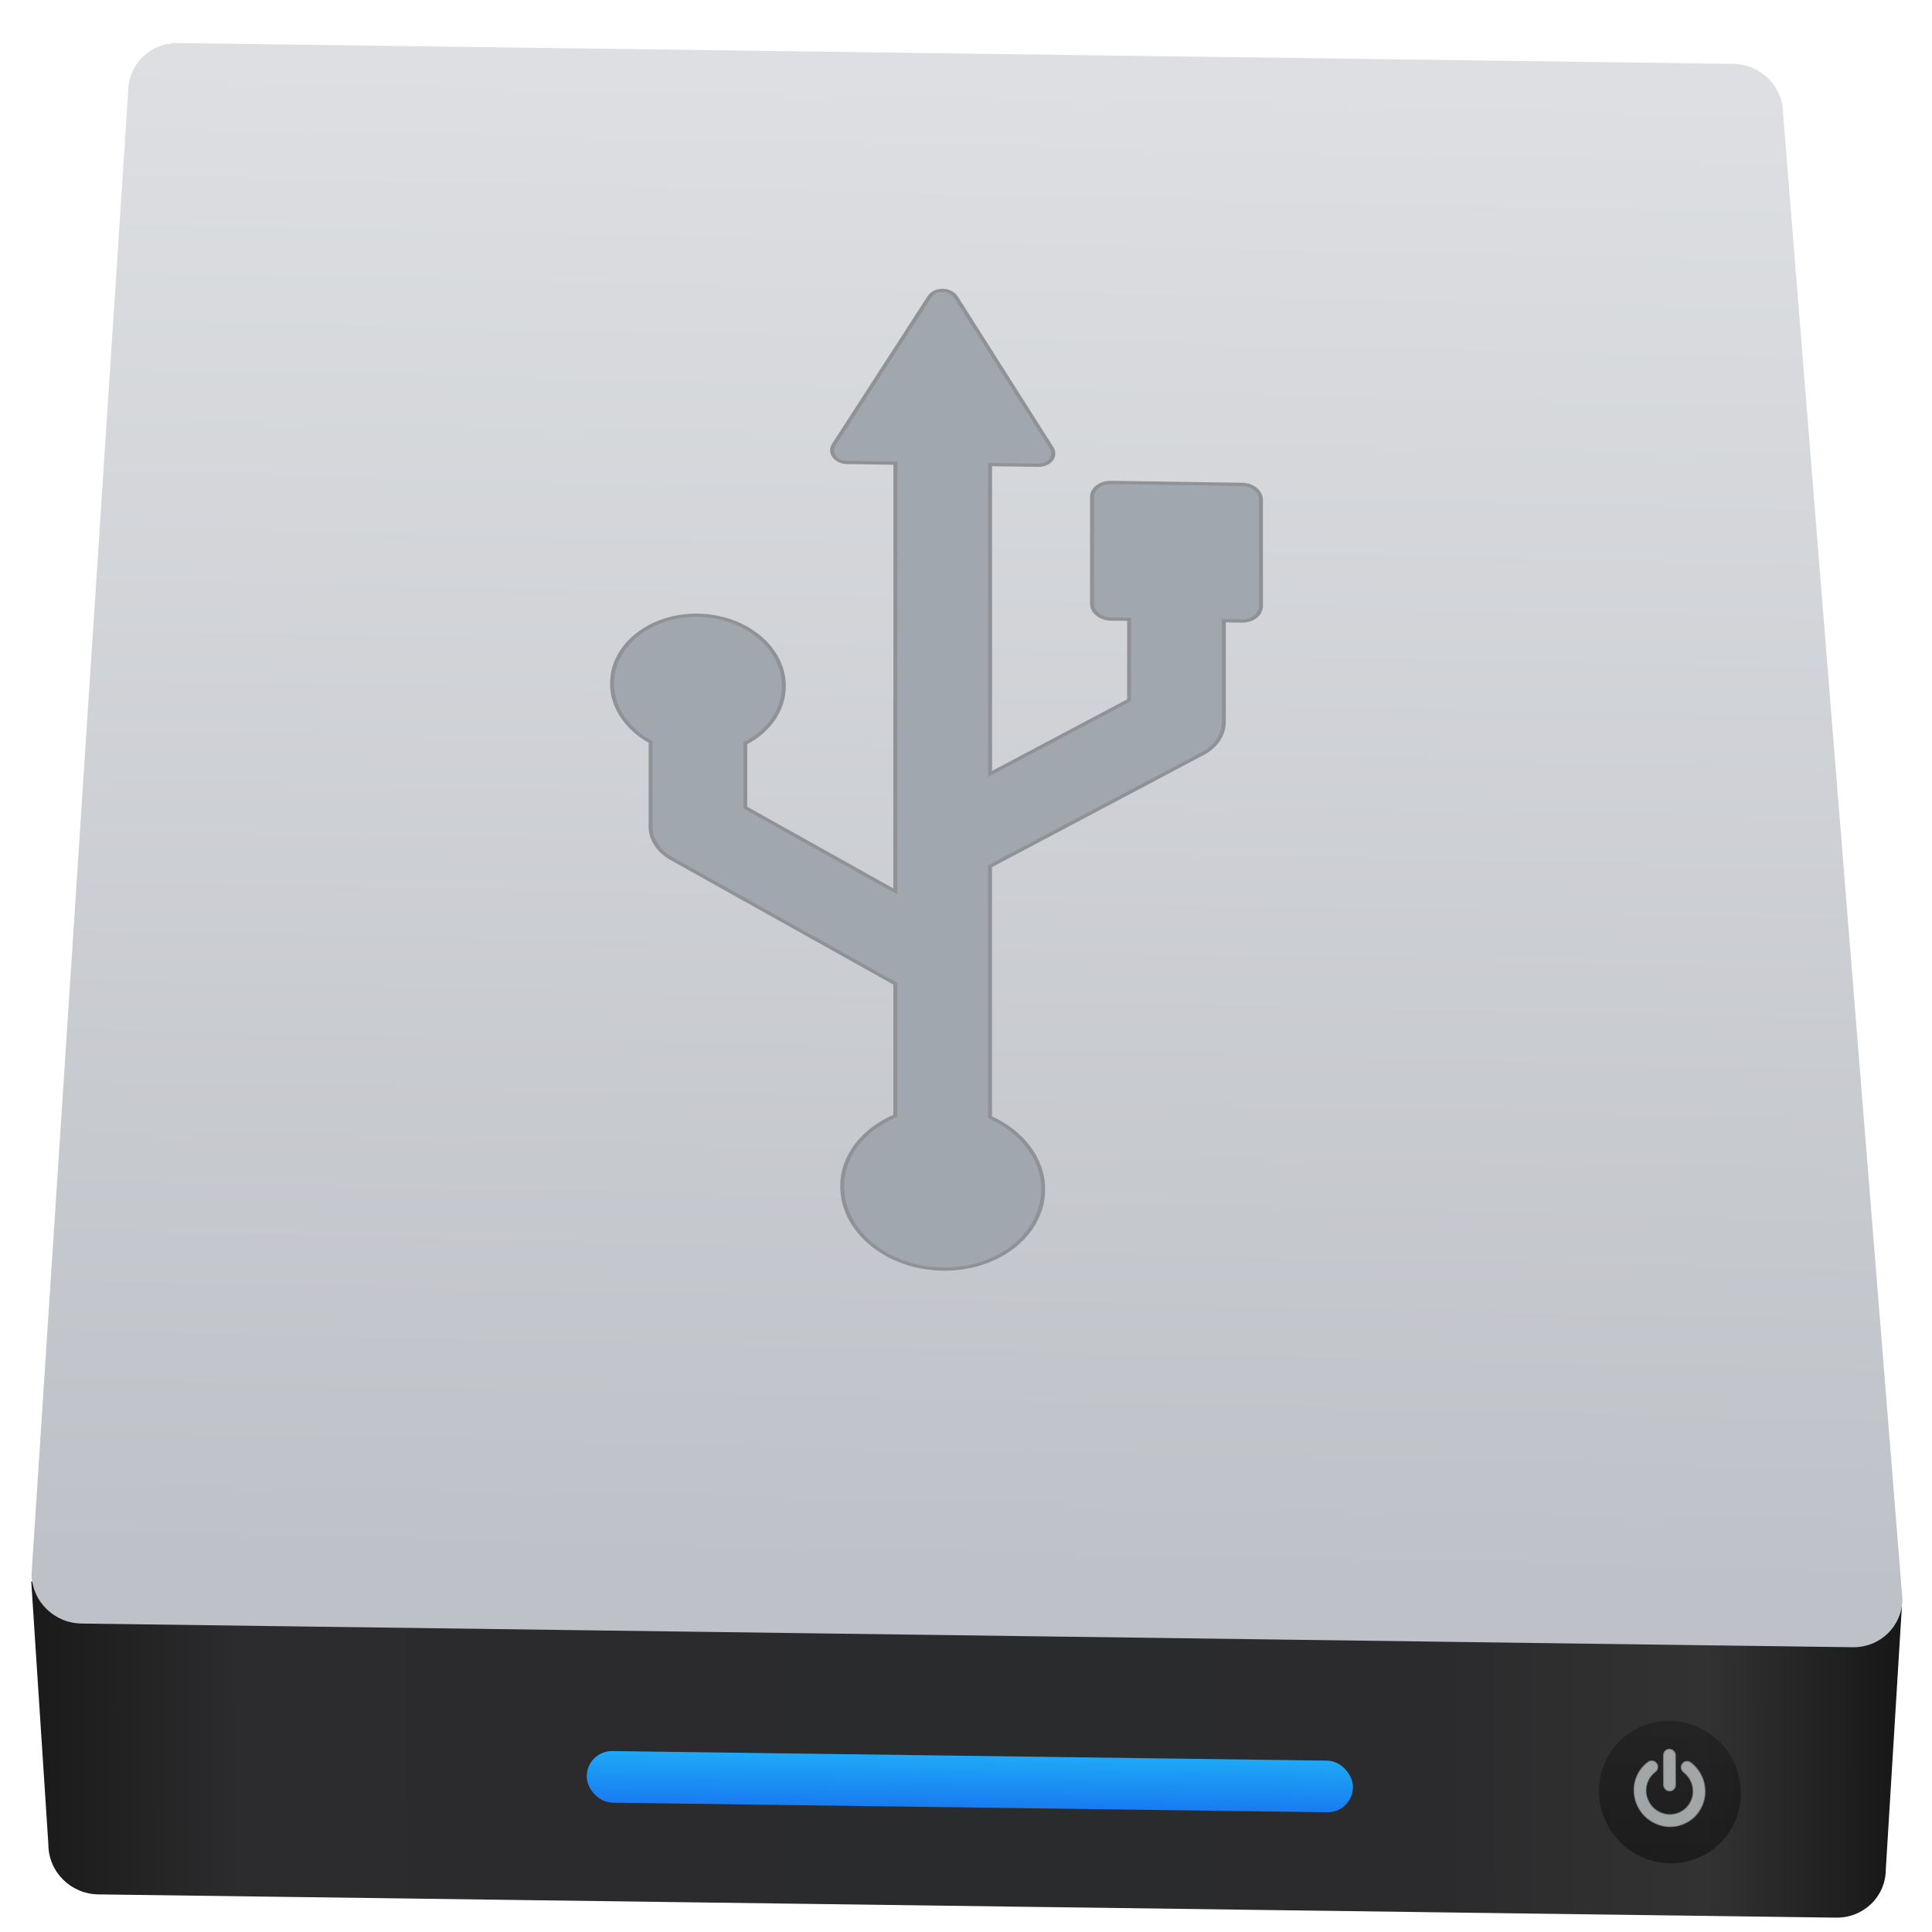 <svg viewBox="0 0 48 48" xmlns="http://www.w3.org/2000/svg"><defs><linearGradient id="a" x2="0" y1="547" y2="544.8" gradientUnits="userSpaceOnUse"><stop stop-color="#040404" offset="0"/><stop stop-color="#121212" stop-opacity=".908" offset="1"/></linearGradient><linearGradient id="b" x2="0" y1="544.2" y2="543.1" gradientTransform="matrix(.505 0 0 1 229.2 2.167)" gradientUnits="userSpaceOnUse"><stop stop-color="#197cf1" offset="0"/><stop stop-color="#20bcfa" offset="1"/></linearGradient><linearGradient id="d" x1="449.4" x2="449.6" y1="540.8" y2="518.4" gradientUnits="userSpaceOnUse"><stop stop-color="#bec1c7" offset="0"/><stop stop-color="#dddfe2" offset="1"/></linearGradient><linearGradient id="c" x1="10.09" x2="122.7" gradientTransform="matrix(.248 0 0 .244 433.4 517.2)" gradientUnits="userSpaceOnUse"><stop stop-color="#1a1a1a" offset="0"/><stop stop-color="#2c2c2e" offset=".111"/><stop stop-color="#2b2b2d" offset=".29"/><stop stop-color="#2a2b2d" offset=".512"/><stop stop-color="#2b2b2d" offset=".752"/><stop stop-color="#323232" offset=".897"/><stop stop-color="#171717" offset="1"/></linearGradient></defs><g transform="matrix(.034-.027.034.028 7.383 19.16)" fill="#a1a7ae" stroke="#909296" stroke-width="2.042"><g stroke="none"><path transform="matrix(24.47 24.39 -30.27 30.37 5247 -26793)" d="m435.89 541.07l.248 3.915c0 .406.332.733.745.733h25.99c.413 0 .745-.327.745-.733l.248-3.915h-27.978" fill="url(#c)"/><path transform="matrix(24.47 24.39 -30.27 30.37 5247 -26793)" d="m438.13 518.12h23.26c.413 0 .745.327.745.733l1.739 22.1c0 .406-.332.733-.745.733h-26.489c-.413 0-.745-.327-.745-.733l1.49-22.1c0-.406.332-.733.745-.733" fill="url(#d)"/><rect transform="matrix(24.47 24.39 -30.27 30.37 5147 -27021)" x="450.9" y="545.6" width="11.46" height=".769" rx=".384" fill="url(#b)"/><ellipse transform="matrix(24.47 24.39 -30.27 30.37 5147 -27021)" cx="467.1" cy="546" rx="1.061" ry="1.061" fill="url(#a)" opacity=".452"/></g><g transform="matrix(.207 .207 -.257 .258 55.69 921)" fill="#e3e8ea"><path d="m63 73.22c2.824 0 5.27-1.031 7.332-3.096 2.064-2.063 3.098-4.508 3.098-7.332v-52.14c0-2.825-1.033-5.269-3.098-7.332-2.062-2.065-4.507-3.097-7.332-3.097s-5.269 1.033-7.333 3.097c-2.064 2.063-3.096 4.508-3.096 7.332v52.14c0 2.824 1.032 5.269 3.096 7.332 2.064 2.065 4.509 3.096 7.333 3.096z" opacity=".668"/><path d="m119 45.27c-4.373-8.744-10.52-16.08-18.45-22-2.281-1.738-4.861-2.417-7.74-2.037s-5.16 1.738-6.844 4.073c-1.738 2.281-2.403 4.847-1.996 7.699 0.406 2.853 1.752 5.147 4.03 6.885 5.321 4.02 9.438 8.935 12.34 14.75 2.906 5.811 4.358 12 4.358 18.58 0 5.65-1.1 11.04-3.299 16.17-2.2 5.133-5.174 9.573-8.922 13.32-3.748 3.747-8.187 6.721-13.32 8.921s-10.52 3.301-16.17 3.301c-5.648 0-11.04-1.101-16.17-3.301-5.133-2.2-9.573-5.174-13.32-8.921-3.747-3.748-6.721-8.188-8.921-13.32s-3.3-10.52-3.3-16.17c0-6.571 1.453-12.76 4.359-18.58 2.906-5.811 7.02-10.73 12.34-14.75 2.281-1.739 3.625-4.03 4.03-6.885 0.407-2.851-0.258-5.418-1.996-7.699-1.684-2.335-3.951-3.693-6.803-4.073s-5.446 0.299-7.781 2.037c-7.931 5.92-14.08 13.25-18.45 22-4.373 8.745-6.559 18.06-6.559 27.94 0 8.474 1.657 16.57 4.97 24.28 3.314 7.713 7.767 14.37 13.36 19.96 5.594 5.594 12.25 10.05 19.96 13.36 7.713 3.314 15.81 4.972 24.28 4.972s16.57-1.658 24.28-4.972c7.713-3.312 14.37-7.766 19.96-13.36s10.05-12.25 13.36-19.96c3.313-7.713 4.969-15.81 4.969-24.28 0-9.885-2.183-19.2-6.556-27.94z" opacity=".668"/></g><path d="m481.1 209.4-47.96-47.98c-1.832-1.823-4.301-2.852-6.881-2.852-2.582 0-5.05 1.02-6.883 2.844l-47.97 47.99c-3.809 3.791-3.809 9.956 0 13.75l6.691 6.683-36.56 36.55-84.96-16.62 139.7-139.7 17.68 17.68c1.897 1.897 4.65 2.669 7.248 2.031 2.614-0.638 4.7-2.581 5.514-5.139l32.53-102.5c0.859-2.732 0.127-5.727-1.898-7.759-2.039-2.023-5.02-2.757-7.757-1.888l-102.5 32.52c-2.55 0.813-4.509 2.9-5.146 5.504-0.638 2.614 0.143 5.361 2.039 7.257l17.7 17.7-193.5 193.4-17.92-91.67 29.03-29.03c14.1 2.868 29.31-1.141 40.24-12.07 17.35-17.33 17.35-45.44-0.017-62.79-17.32-17.33-45.42-17.31-62.77 0.024-10.94 10.93-14.94 26.15-12.07 40.25l-38.22 38.22c-5.768 5.761-8.284 14-6.707 22l26.75 136.8-59.66 59.66c-17.7-5.313-37.63-1.202-51.62 12.78-20.26 20.28-20.28 53.14-0.017 73.42 20.3 20.3 53.16 20.3 73.44 0.016 13.99-13.98 18.08-33.9 12.78-51.6l113.4-113.4 130.1 25.44c1.562 0.304 3.139 0.455 4.7 0.455 6.42 0 12.67-2.533 17.3-7.17l45.76-45.76 6.692 6.692c1.832 1.823 4.301 2.843 6.883 2.843 2.58 0 5.05-1.027 6.881-2.852l47.96-47.98c3.809-3.799 3.809-9.949 2e-3 -13.75z" stroke-width="2.042"/></g></svg>
